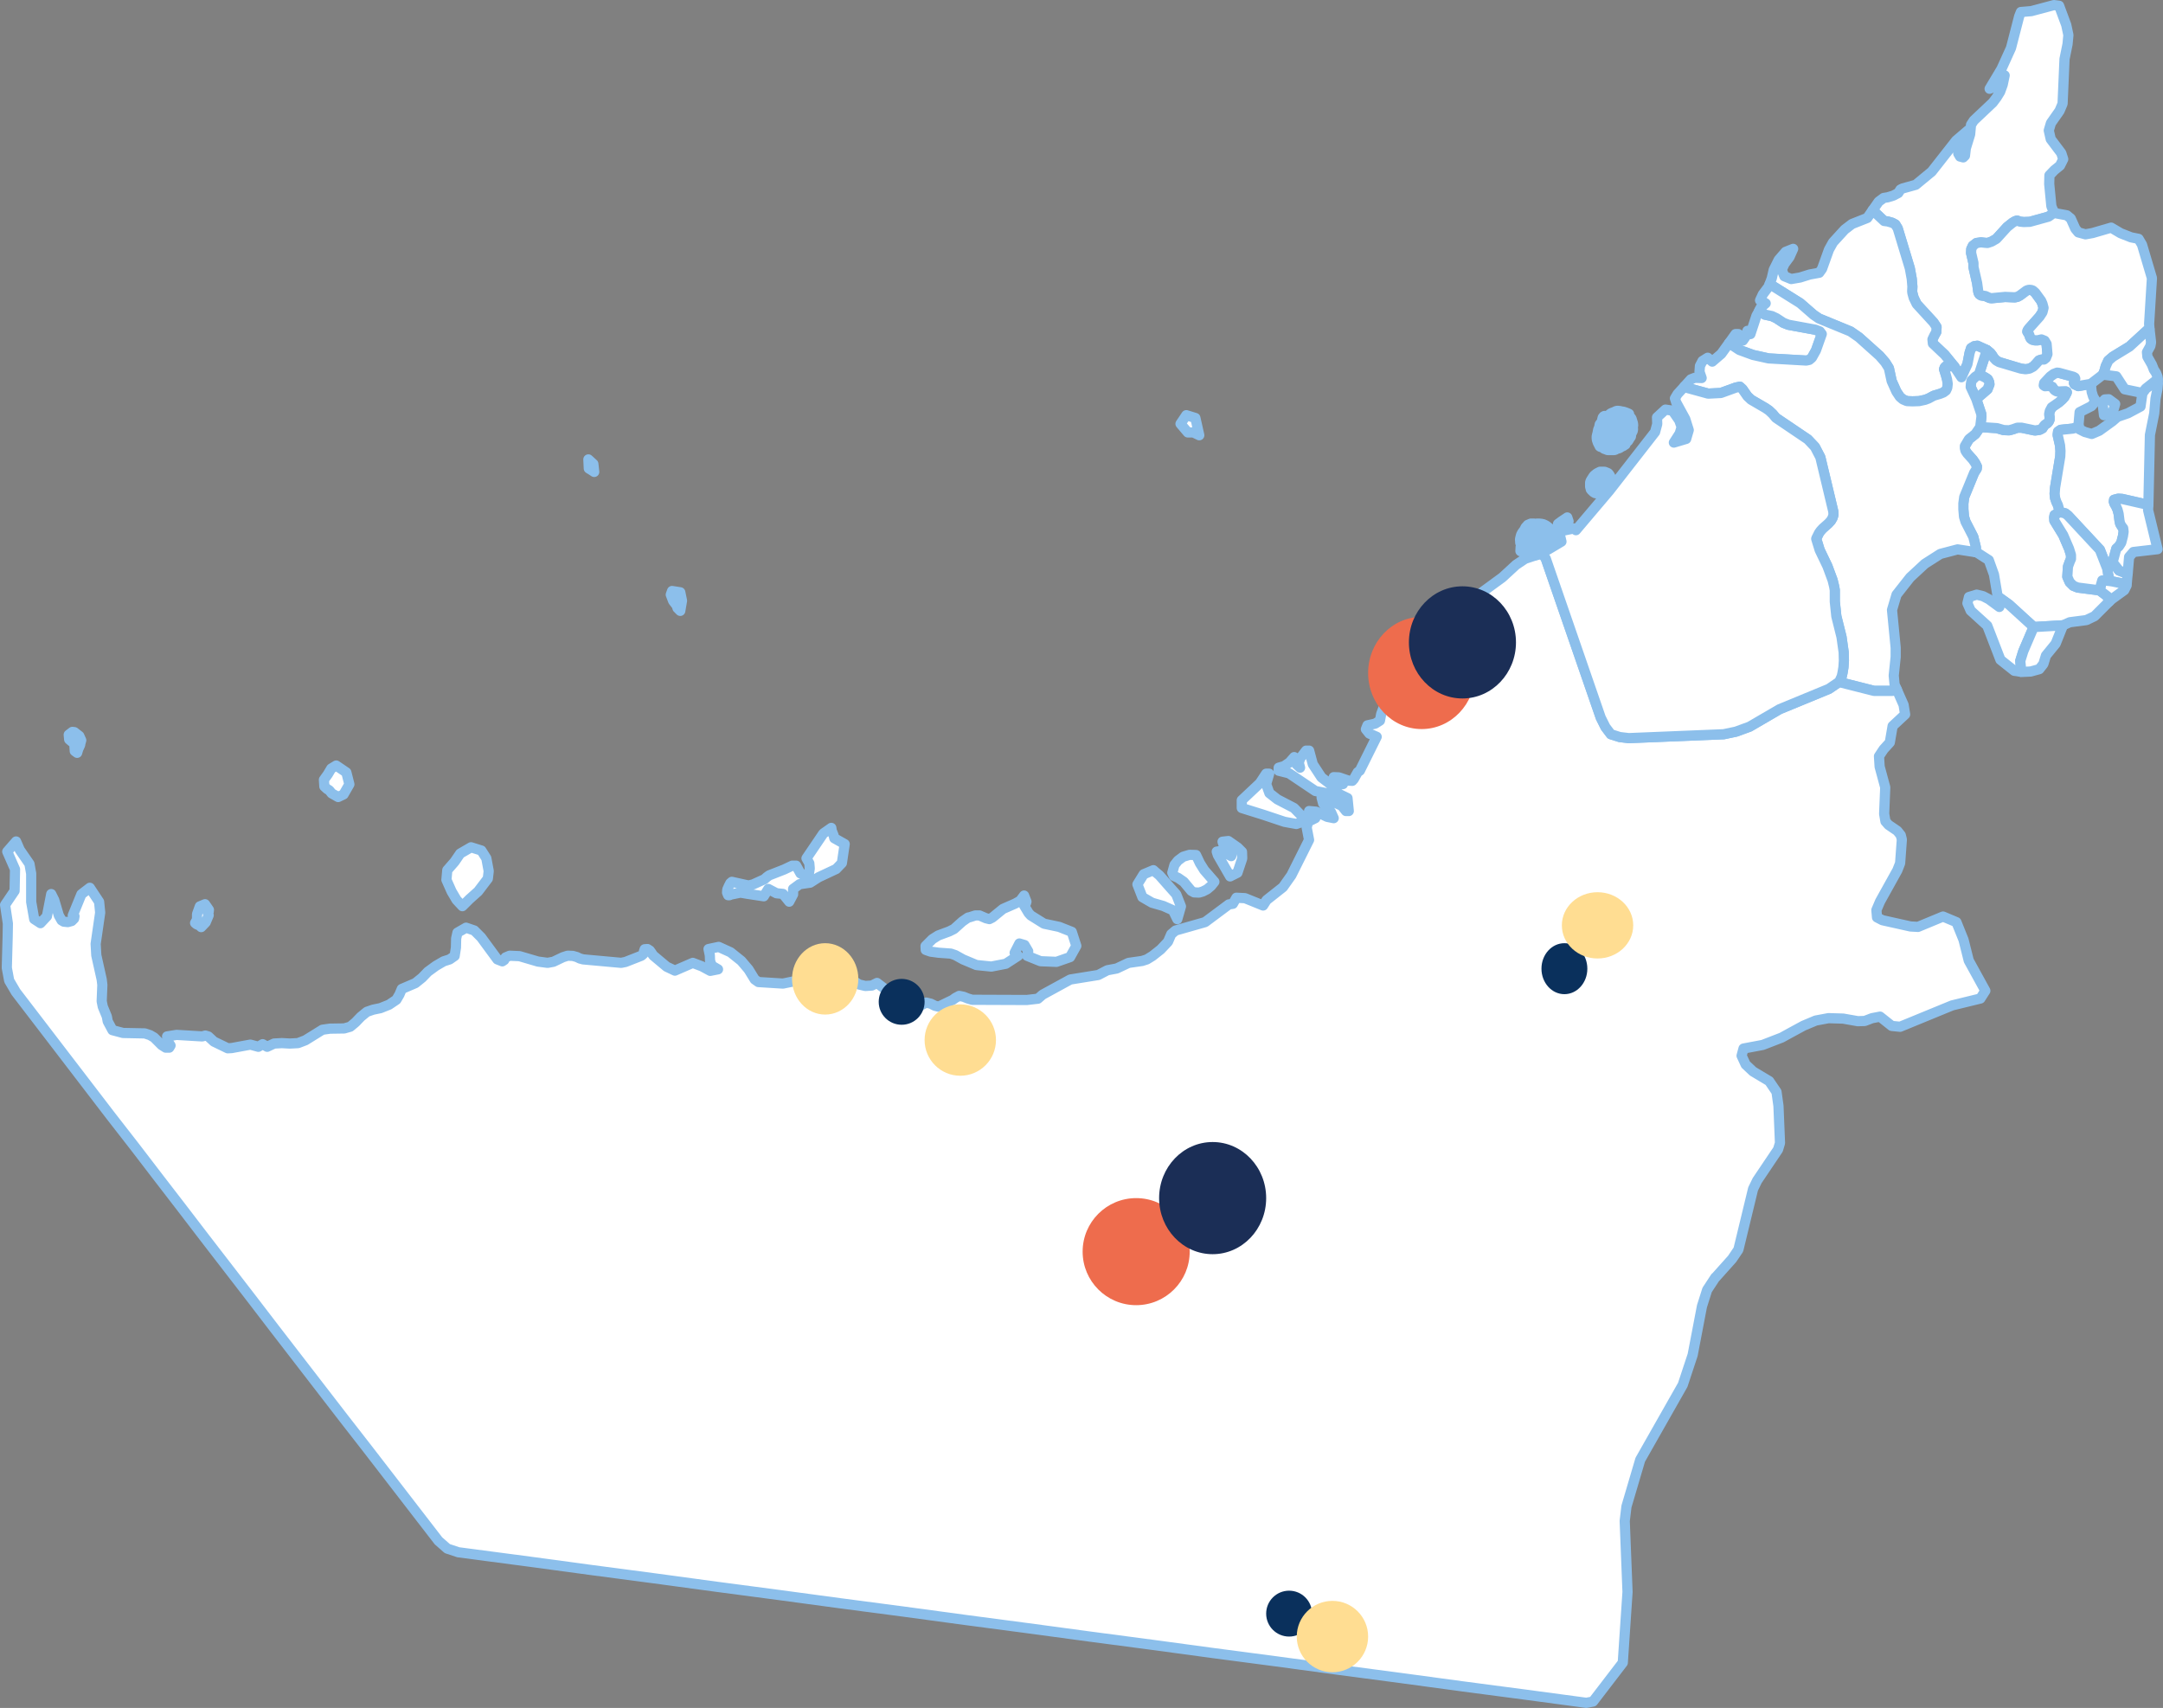 <svg xmlns="http://www.w3.org/2000/svg" width="424.28" height="335" viewBox="0 0 424.28 335">
  <rect x="0" y="0" width="424.28" height="335" fill="#808080" stroke="none"/>
  <g id="Group_487" data-name="Group 487" transform="translate(-540.391 -116)">
    <g id="ae" transform="translate(541.391 117)">
      <path id="ARE344" d="M979.52,261.416l-.169,1.735-.677.339-2.708-.55-.338-1.523-.127-.889,1.058-1.227,1.269,1.608,1.185.465Z" transform="translate(-563.164 -150.007)" fill="#fff" stroke="#8cbfeb" stroke-linecap="round" stroke-linejoin="round" stroke-width="2"/>
      <g id="Group_1290" data-name="Group 1290">
        <path id="ARE338" d="M909.578,75.3l.169,1.566.3.973.508.8-.846,1.016-2.327,1.185-.211,2.412.042.381-1.1.423-2.454.254-.508.339-.085.677.465,2.031.085,1.1-.042,1.058-1.016,6.135-.085,1.185.085.846.254.762.3.635.381,1.354-1.016.592-.085.465.042.635,1.735,2.835,1.142,2.666.381,1.227v.762l-.254.592-.339.931-.127,1.989.466,1.058.719.719.846.339,4.273.55,1.523,1.142.381,1.058-2.877,2.877-1.608.762-3.258.423-1.312.592-5.755.338-4.824-4.4-2.243-1.608-.719-4.274-1.016-2.835-2.37-1.523-.211-.042.042-.931-.508-2.073-1.523-2.962-.3-.973-.127-1.481V98.742l.169-1.269,1.946-4.739.508-.8.042-.423-.339-.677-.465-.677-1.1-1.227-.339-.508-.127-.508v-.423l.8-1.354,1.269-1.016.931-1.354,3.3.212,1.312.381,1.1.042.762-.212.846-.3h.8l2.623.55.931-.127.55-.3.254-.423.211-.254.508-.339.254-.3.169-.381v-.508l-.085-.55.127-.635.381-.719,1.4-.973.635-.55.465-.508.423-.8.042-.127-.042-.085-.085-.042-.085-.042-1.185.042h-.339l-.254-.042-.3-.169-.169-.127L902,75.893l-.338-.127-.465-.042-.592.042-.254-.169.085-.465,1.185-1.269.677-.508.677-.254.381.042,2.793.762.3.169.085.212-.085.254-.127.3-.042.3.127.254.719.339,2.454-.423ZM902.47,41.662l-1.185.846L897.6,43.524l-1.185.042-.762-.085-.55-.212-.381.127-.508.3-1.058.846-2.116,2.327-.973.55-.762.254-.55-.042-.719-.085-.889.127-.719.55-.3.635-.042.762.465,1.989v.762l.719,3.173.212,1.566.085.381.169.254.339.212.846.127.254.127.592.254.339.042,2.666-.254,1.9.085.55-.127.465-.254,1.185-.889.085-.042.169-.085.339-.085.423.042.254.085.085.042.042.042.423.381,1.142,1.566.254.592.212.8-.212.846-.55.846-2.116,2.37-.254.381-.042.212.127.212.085.127.127.212.085.212.085.3.169.3.3.212.508.127h.55l.719-.169.635.254.381.635.169,1.989-.3.762-.381.3h-.508l-.465.169-.635.719-.508.508-.719.381-.762.127-.931-.127L891.6,71.027,891,70.689l-.466-.508-.339-.55-.338-.423-.677-.55-1.862-.846-.592.085-.635.381-.3.931-.423,2.2-1.185,2.581-1.4-2.116-1.862-2.285-2.327-2.2-.085-.8.339-.719.423-.762.042-.973-.592-.889-3.3-3.6-.592-1.227-.254-.931-.042-.339.042-.931-.127-1.523-.381-2.073-2.37-7.828-.465-.762-.635-.339-.889-.254-.677-.085-2.116-1.989-.127-.127,1.185-1.693.973-.719.8-.127,1.1-.339.973-.508.423-.677.423-.212,2.581-.719,3.131-2.581,4.781-6.093,2.37-2.031-.508.889-.55,1.989-.888,1.693.339.592.635.169.339-.339.169-1.439.846-2.75.169-1.862.55-.846,3.723-3.512.762-1.016.677-1.1.508-1.4.381-1.819H892.1l-.339.931-.508.762-.677.55-.846.381,2.327-3.893,1.862-4.1,1.608-6.22.339-.846,2.031-.169L902.343,1l1.016.127,1.4,3.766.423,1.989-.169,1.777-.592,2.92-.381,8.759-.592,1.4-1.693,2.412-.423,1.439.381,1.693,2.073,2.75.381,1.185-.635,1.269-1.1.889-.973,1.016-.042,1.693.423,4.358.465,1.142.169.085Z" transform="translate(-500.458 -1)" fill="#fff" stroke="#8cbfeb" stroke-linecap="round" stroke-linejoin="round" stroke-width="2"/>
        <path id="ARE339" d="M855.22,126.734l-1.608-.042-.254.254-.127.339.381,1.227.212.8.127.846-.085.762-.254.55-.508.381-.635.254-1.269.381-1.016.55-.677.254-1.185.254-1.269.042-1.1-.042-.8-.339-.592-.508-.677-1.016-.931-2.073-.55-2.539-.719-1.142-1.1-1.269-4.062-3.639-1.65-1.142-6.178-2.539-1.058-.719-2.623-2.285-5.755-3.6-.254-.127.423-1.185.381-1.65.973-1.946,1.354-1.566,1.481-.592-.719,1.608-.973,1.312-.55,1.185.508,1.269,1.354.55,1.735-.3,1.9-.592,1.862-.339.55-.762,1.354-3.766.8-1.439,2.285-2.5,1.439-1.1,3-1.185,1.058-1.523.127.127,2.116,1.989.677.085.889.254.635.339.465.762,2.37,7.828.381,2.073.127,1.523-.042.931.042.339.254.931.592,1.227,3.3,3.6.592.889-.042.973-.423.762-.339.719.085.8,2.327,2.2,1.862,2.285Z" transform="translate(-472.883 -55.861)" fill="#fff" stroke="#8cbfeb" stroke-linecap="round" stroke-linejoin="round" stroke-width="2"/>
        <path id="ARE341" d="M939.565,169.37l2.708.55.677-.339-.042.677-.465.931-2.454,1.777-.508.465-.381-1.058-1.523-1.142.55-1.946Zm7.616-14.936-.508-.085-4.654-1.058-.762-.042-.8.212-.042.381.127.381.3.508.3.677.211.8.169,1.354.127.592.3.508.3.381.085.677-.127.846-.338,1.312-.465.719-.508.465-.719,2.666-1.058,1.227-1.439-3.681-6.262-6.728-.55-.423-1.058-.254-.381-1.354-.3-.635-.254-.762-.085-.846.085-1.185,1.016-6.135.042-1.058-.085-1.1-.465-2.031.085-.677.508-.339,2.454-.254,1.1-.423.085.55,1.1.55,1.354.381,1.481-.635,2.581-1.862.973-.846,2.073-.719,2.454-1.312.381-2.666.635-.846,2.242-1.777H949l.042.762-.085,1.058-.381,1.9-.254,2.92-.846,4.231-.3,13.667Zm.212-34.442-.381.169-3.554,3.258-3.258,1.989-.889.762-.508,1.1-.254.931-.3.719-2.369,1.819-2.454.423-.719-.339-.127-.254.042-.3.127-.3.085-.254-.085-.212-.3-.169-2.793-.762-.381-.042-.677.254-.677.508-1.185,1.269-.085.465.254.169.592-.042.465.042.338.127.423.592.169.127.3.169.254.042h.338l1.185-.042.085.042.085.042.042.085-.042.127-.423.8-.465.508-.635.55-1.4.973-.381.719-.127.635.085.55v.508l-.169.381-.254.3-.508.339-.211.254-.254.423-.55.3-.931.127-2.623-.55h-.8l-.846.3-.762.212-1.1-.042-1.312-.381-3.3-.212.254-2.031-.042-.55-.973-2.92,2.2-1.9.381-.973-.042-.381-.127-.338-.169-.3-.254-.169-.254-.169-1.227-.592,1.566-4.781.677.55.339.423.339.55.465.508.592.338,4.273,1.269.931.127.762-.127.719-.381.508-.508.635-.719.465-.169h.508l.381-.3.3-.762-.169-1.989-.381-.635-.635-.254-.719.169h-.55l-.508-.127-.3-.212-.169-.3-.085-.3-.085-.212-.127-.212-.085-.127-.127-.212.042-.212.254-.381,2.116-2.37.55-.846.212-.846-.212-.8-.254-.592-1.142-1.566-.423-.381-.042-.042-.085-.042-.254-.085-.423-.042-.339.085-.169.085-.085.042-1.185.889-.465.254-.55.127-1.9-.085-2.666.254-.339-.042-.592-.254-.254-.127-.846-.127-.339-.212-.169-.254-.085-.381-.212-1.566-.719-3.173v-.762l-.465-1.989.042-.762.3-.635.719-.55.889-.127.719.085.55.042.762-.254.973-.55,2.116-2.327,1.058-.846.508-.3.381-.127.55.212.762.085,1.185-.042,3.681-1.016,1.185-.846.339.212,2.073.381.762.635.889,1.989.592.719,1.4.381,1.4-.254,3.639-1.058,1.862,1.1,2.031.8,1.481.3.677,1.142,1.946,6.558-.55,8.97Z" transform="translate(-526.763 -56.438)" fill="#fff" stroke="#8cbfeb" stroke-linecap="round" stroke-linejoin="round" stroke-width="2"/>
        <path id="ARE346" d="M848.69,160.006l-1.1-2.37.042-.592.127-.677.423-.423.3-.3.719-.465,1.227.592.254.169.254.169.169.3.127.338.042.381-.381.973-2.2,1.9ZM800.2,149.047l1.269-1.777h.55l.381,1.185.508.085.508-.719.381-1.185.592.635,1.185-3.6.55-.973.085.042,1.016.719,1.4.3.889.423,1.354.889.973.381,5.289.973.889.339.381.508-1.142,3.216-.8,1.439-.508.423-.592.127-7.4-.423-3.047-.677-2.666-.973-1.989-1.312Z" transform="translate(-462.038 -82.743)" fill="#fff" stroke="#8cbfeb" stroke-linecap="round" stroke-linejoin="round" stroke-width="2"/>
        <path id="ARE347" d="M916.624,274.639l2.242,1.608,4.824,4.4-2.031,4.739-.592,1.9.127,1.312-.085.8-1.227-.169-2.708-2.158-2.581-6.685-3.258-2.962-.635-1.439.3-1.227,1.523-.465,1.227.3,1.142.592,2.073,1.523Z" transform="translate(-525.783 -158.66)" fill="#fff" stroke="#8cbfeb" stroke-linecap="round" stroke-linejoin="round" stroke-width="2"/>
        <path id="ARE348" d="M862.9,188.58l-1.439-.085-.55,1.946-4.274-.55-.846-.339-.719-.719-.466-1.058.127-1.989.339-.931.254-.592V183.5l-.381-1.227L853.8,179.61l-1.735-2.835-.042-.635.085-.465,1.015-.592,1.058.254.55.423,6.262,6.728,1.439,3.681.127.889Zm3.554-1.523-.508-.042-1.185-.465-1.269-1.608.719-2.666.508-.465.465-.719.339-1.312.127-.846-.085-.677-.3-.381-.3-.508-.127-.592-.169-1.354-.212-.8-.3-.677-.3-.508-.127-.381.042-.381.8-.212.762.042,4.654,1.058.508.085-.042,1.058,1.862,7.659-4.739.55-.846.973Zm-2.919-31.565-1.735.592-.3-2.581.466-.508.762-.042,1.269.931Zm5.8-3.766-3.47-.719-1.65-2.539-2.623-.339.3-.719.254-.931.508-1.1.888-.762,3.258-1.989,3.554-3.258.381-.169.3,2.581-.127.719-.677,1.227.085.889.889,1.566.381.973.423.635.3.762.042.55h-.127l-2.243,1.777-.635.846Zm-36.9-5.2,1.4,2.116,1.185-2.581.423-2.2.3-.931.635-.381.592-.085,1.862.846-1.566,4.781-.719.465-.3.3-.423.423-.127.677-.042.592,1.1,2.37.973,2.92.042.55-.254,2.031-.931,1.354-1.269,1.016-.8,1.354v.423l.127.508.339.508,1.1,1.227.465.677.339.677-.042.423-.508.8-1.946,4.739-.169,1.269v1.142l.127,1.481.3.973,1.523,2.962.508,2.073-.042.931-3.554-.55-3.385.889-3.046,1.946-2.877,2.666-2.666,3.385-.889,3,.719,7.4v1.819l-.381,3.639.169,1.777.465,1.015-.889.212h-3.6l-6.855-1.735.508-1.1.169-.762.169-1.058.085-1.269-.042-1.65-.423-3-1.016-4.062-.3-2.877V190.4l-.127-.719-.3-1.227-1.016-2.75-1.523-3.173-.677-2.2.042-.127.508-1.015.3-.423.423-.465,1.1-.973.508-.55.338-.592.169-.592-.042-.635-2.539-10.62L805.1,162.3l-1.4-1.481-6.262-4.231-.635-.762-.719-.677-.677-.465-2.835-1.65-.719-.677-.973-1.4-.508-.465-.8.169-2.919,1.058-2.5.127-4.485-1.227-.169-.169,1.269-1.4.762-.3,1.354.042-.423-1.227.085-1.142.508-.973,1.016-.635.889.762,1.777-1.523,1.523-2.116.042.042,1.989,1.312,2.666.973,3.046.677,7.4.423.592-.127.508-.423.8-1.439,1.143-3.216-.381-.508-.889-.339-5.289-.973-.973-.381-1.354-.889-.889-.423-1.4-.3-1.016-.719-.085-.042.3-.592.973-.846-1.1-.592.55-1.185,1.143-1.523.169-.465.254.127,5.755,3.6,2.623,2.285,1.058.719,6.178,2.539,1.65,1.142,4.062,3.639,1.1,1.269.719,1.142.55,2.539.931,2.073.677,1.016.592.508.8.339,1.1.042,1.269-.042,1.185-.254.677-.254,1.016-.55,1.269-.381.635-.254.508-.381.254-.55.085-.762-.127-.846-.212-.8-.381-1.227.127-.339.254-.254Z" transform="translate(-450.097 -75.648)" fill="#fff" stroke="#8cbfeb" stroke-linecap="round" stroke-linejoin="round" stroke-width="2"/>
        <path id="ARE349" d="M40.351,290.577l-.889.931-.3-.3-.592-.254-.3-.254.381-.677v-1.058l.55-1.523,1.016-.423.762,1.1-.042.381-.169.3.169.381-.592,1.4ZM202.2,289.223l2.243,1.4.339.212,3,.635.635.254,1.819.719.889,2.75-1.227,2.2-2.666.931-3.131-.127-2.623-1.058.212-.889-.719-1.227-1.016-.3-.931,1.819.677.592-2.412,1.566-2.835.55-2.92-.3-2.623-1.1-1.523-.846-.889-.3-2.37-.169-1.566-.212-.973-.339-.042-.762,1.354-1.354,1.142-.719,2.158-.8.931-.465,1.65-1.481,1.1-.762.381-.085,1.058-.339h.8l1.269.55.677.169.592-.3,2.073-1.692,2.412-1.058.973-.55.762-1.016.465,1.185-.085.3-.381.465.889,1.481.423.465Zm29.45-1.777-.719,2.5-.846-1.735-1.9-.846-2.2-.635-1.9-1.1-.973-2.5,1.227-1.989,1.9-.8.423.381.762.635,2.2,2.5,1.1,1.227Zm4.274-2.92-.719.212-.973-.042-.55-.3-1.481-1.777-1.1-.762-.846-.381-.3-.635.423-1.523.677-.846,1.016-.762,1.269-.381,1.269.042.762,1.608.846,1.354,1.989,2.285-.635.8-.8.677ZM92.141,285.965,90.7,287.4l-1.142-1.227-.973-1.65-1.016-2.285.169-1.9,1.439-1.65,1.1-1.608,2.116-1.227,2.031.635.973,1.523.465,2.5-.169,1.481-1.9,2.5-1.65,1.481Zm151.479-9.224.042,1.312-.931,2.793-1.439.719-2.412-4.189-.212-.677.635-.085.973.254.846.508.381.212.127-.423-.254-.55-1.269-.931-.3-.931,1.142-.127,1.819,1.269.846.846Zm-79.632,3.385-3.427,1.608-1.65,1.058-2.073.3-1.269.931v1.058l-.762,1.439-1.227-1.523-1.269-.127-1.608-.846-.889,1.439-3.343-.508-1.227-.212-1.862.381-.3.127h-.254l-.212-.508.042-.592.3-.677.3-.592.3-.254,3.258.719.889-.212,2.243-1.016.465-.423.465-.339,2.92-1.142,1.608-.762h.762l.846,1.523.889.465.762-.381.169-1.058-.085-1.016-.55-.973,3.3-4.866,1.566-1.1.085.55.381.973.127.508,2.031,1.142-.55,3.724-1.142,1.185Zm91.48-9.267-1.185.423-2.327-.423-4.189-1.4-4.189-1.312v-1.523l3.554-3.343,1.227-1.862h.592l-.592,2.031.635,1.777,1.566,1.227,3.258,1.693,1.566,1.608.085,1.1ZM67.388,265.486l-1.058.508-1.269-.719-.465-.592-.423-.254-.55-.508-.085-1.312.762-1.058.677-1.142.973-.592,1.989,1.354.592,2.327ZM15.555,254.019l.381.846-.169.592-.042.3-.381.846-.212.719-.465-.338-.085-1.312.212-.592-.339.169-.042-.338v-.423l-.085.127h-.254l.042.169h-.085l.085.381-.55-.465-.085-.931.719-.55.381.042Zm118.221-26.53-.339,1.989-.55-.55-.127-.465-.719-.931-.465-1.227.254-.719,1.608.254Zm226.965,15.952,6.855,1.735h3.6l.889-.212,1.312,2.962.3,1.862-2.454,2.285-.55,3.216-1.227,1.354L368.569,258l.127,2.031,1.1,4.062-.212,5.2.254,1.481.592.677,1.735,1.185.677.846.212.846-.339,4.654-.55,1.4-3.385,6.093-.719,1.692.127,1.439,1.058.55,5.5,1.227,1.481.085,4.908-2.031,2.623,1.1,1.4,3.47,1.016,4.062,3.258,5.924-.973,1.523-5.543,1.354-10.2,4.189-1.65-.169-2.285-1.819-1.566.3-1.439.55-1.354.042-2.877-.508-2.877-.085-2.5.465-2.412,1.015-2.581,1.4-1.692.931-3.724,1.439L342,315.33l-.381,1.4.8,1.735,1.439,1.354,3.173,1.9,1.439,2.116.381,2.75.3,7.278-.381,1.269-4.1,6.093-.8,1.65-2.877,11.89-1.227,1.819-3.258,3.639h-.042l-1.608,2.454-1.016,3.216-1.819,9.52-1.946,5.881-8.336,14.682-2.708,9.182-.339,2.835.55,13.921-.931,13.879-5.839,7.616-1.312.254-11.974-1.608-12.228-1.608-12.186-1.65-12.186-1.608-12.186-1.65-12.228-1.608-12.186-1.65-12.186-1.608-12.228-1.65-12.186-1.608-12.186-1.65L165,424.158l-12.228-1.65L140.589,420.9l-12.186-1.65-12.186-1.608-12.186-1.65L89.9,414.13l-2.158-.719-1.735-1.523-4.7-6.093-4.57-5.924-4.57-5.924-4.612-5.924-4.57-5.924-4.57-5.924-4.57-5.924-4.57-5.966-4.57-5.924-4.57-5.924-4.57-5.966L31,340.548l-4.57-5.966-4.612-5.924-4.57-5.966-4.57-5.966-4.57-5.966-4.993-6.516L1.8,302l-.465-2.5.169-6.178.042-2.5L1,287.15l1.862-2.75.085-4.231L1.423,276.7l1.735-1.989.719,1.65,1.9,2.75.339,1.9v5.543l.592,3.385,1.227.8,1.269-1.354.846-4.358.592,1.185.889,3,.55.973.423.254.8.085.762-.212.465-.465.085-.465-.339-.169,1.693-4.147,1.65-1.269,1.819,2.75.212,2.116-.889,6.135.127,2.243,1.058,4.739.127,1.058-.127,3.216.212,1.058.8,1.946.169.931.931,1.735,2.073.55,4.274.085,1.016.338.8.465,1.481,1.481.8.508H33.2l.254-.423-.508-.762-.169-1.016,1.862-.3,5.035.3.592-.169.592.169,1.1,1.016,2.708,1.312.762-.042,3.681-.677,1.566.423.846-.508.889.508,1.354-.635,1.523-.085,1.566.085,1.608-.085,1.439-.55,3.343-2.073,1.481-.212,2.793-.042,1.185-.339,1.016-.846,1.058-1.1,1.185-.973,1.227-.423,1.439-.3,1.692-.677,1.439-.973.592-1.016.465-1.1,2.666-1.142,1.312-1.058,1.142-1.185,1.566-1.142,1.523-.889,1.185-.381.973-.677.254-1.65.042-1.777.254-1.142,1.692-.973,1.608.55,1.354,1.354,3.173,4.316.973.381.381-.254.254-.508.8-.339,1.946.085,3.6,1.058,1.9.254,1.142-.212,1.862-.889.931-.3,1.016.042.762.212.635.3.635.169,7.447.677.846-.169,3.131-1.227.381-.339.127-.55.127-.381.55-.042.465.3.3.423.254.381.169.212,2.581,2.158,1.608.762,3.512-1.523,1.777.677,1.65.889,1.523-.3-1.227-.719-.339-.931-.042-1.1-.254-1.227,1.989-.423,2.327,1.058,2.116,1.692,1.4,1.65,1.227,1.989.719.508,4.824.3,11.255-2.327h.762l.762.508,1.185,1.354.931.635,1.269.3,1.269-.085,1.016-.508,1.608,1.227.931.508.8.254.381.339,1.1,1.777.635.55.719.127h1.016l.973-.169,1.481-.762.889.212.846.423.719.169,2.708-1.312.592-.423.719-.381.846.169.846.338.846.254,10.705.042,2.2-.254.931-.8,5.416-2.962,5.5-.889,1.777-.931,1.819-.339,2.327-1.1,2.666-.381.931-.3,1.1-.677,1.608-1.269,1.439-1.523.635-1.481.846-.719,5.8-1.65,4.654-3.47.8-.127.677-1.185,1.692.085,3.554,1.439.677-1.058,3.216-2.539,1.65-2.327,3.47-6.939L256.314,272l.254-1.142,1.439-.719-.8-.55-.423-.127v-.719l1.4.127,2.158,1.016,1.269.254-.55-1.227-1.523-1.65-.3-1.142,1.312.592,1.4.423,1.269.592.8,1.015h.55l-.254-2.539-1.65-.8-2.327-.127-2.327-.465-5.162-3.47-2.031-.508v-.592l1.058-.3,1.058-.719.931-1.058.127.635.3.762.719.677-.254-.973.3-.889,1.142-1.481h.592l.719,2.666,1.692,2.581,2.158,1.65,2.073-.338-.508-.254-1.312-1.1,1.016.042,1.862.635.762.042.3-.339.762-1.354.423-.3,3.3-6.643-1.439-.635-.677-.846.3-.762,1.523-.339.931-.592.254-1.312.508-1.354,1.608-.762v-.592l-.762-.592-.381-.973-.254-1.227-.381-1.227.465-.719-.635-.381-.719-.719.254-1.566.8-.889,3.47-2.327.423-.677.423-.889.465-.55,2.708,1.269.169.127,1.269-.3,1.269-.846.423-1.312-1.185-1.523,9.563-5.628,4.274-3.131,2.666-2.454,1.777-1.185,2.158-.719.169-.042.762-.254.212-.085.762,1.015,10.79,31.227.931,1.862,1.058,1.4,1.735.55,1.777.212,18.618-.762,2.412-.508,2.666-.973,5.881-3.427,9.69-3.977,1.989-1.354ZM116.386,200.663l.169,1.566-.508-.338-.55-.339-.085-1.777.973.889Zm118.094-9.013.762,3.385-1.142-.55H233l-1.439-1.693L232.7,191.1Z" transform="translate(-1 -110.664)" fill="#fff" stroke="#8cbfeb" stroke-linecap="round" stroke-linejoin="round" stroke-width="2"/>
        <path id="ARE350" d="M801.465,233.737l.085-.8-.127-1.312.592-1.9,2.031-4.739,5.754-.339-1.439,3.6-1.9,2.327-.508,1.65-.8,1.016-1.693.465-1.862.085Zm-88.9-30.253.254.762-1.693,1.1-.381-.592.8-.592-.719.55.3.3,1.523-1.227-.127-.254-.846.55.889-.592Zm7.278-4.443-.042-.085-.042-.042-.042-.042v-.127l.127-.085.169-.169.085-.085.042-.085.042.042-.042.127-.127.127-.127.169-.042.085v.169Zm-1.65-.55.254.042h.465l.339-.085.085.042.085.127.085-.042.042-.127v.127l-.042.042-.042.042-.3.085h-.339l-.3.042-.3-.042-.212-.042-.127-.085-.169-.085-.127-.127v-.212l.085.085h.127l.254.169.127.042Zm3.089-1.4v.042l-.085-.042v.042l-.042.169-.042-.042h-.042l-.042.042v.042l-.085.042-.042-.042.212-.254.085-.127.042-.127.169-.042.085.085h.085v.042h-.085l-.085.085h-.085l-.042.085Zm-.465,1.142-.085.042h-.042l-.085-.042h-.042l-.55-.508-.212-.127h-.338l-.042-.042v-.042l.127-.212-.042-.042-.042-.127-.042-.085-.042-.042.042-.042v-.085h-.042l-.042.042-.042.169v.719l.085.169v.042l-.042.042h-.085l-.042-.212-.042-.212.042-.465v-.169l.042-.127v-.042l-.042.042-.085.127-.085.338-.042.212v.55l-.042.042h-.042l-.085-.085v-.212l.042-.339.127-.423.127-.169.042-.085-.042-.042-.212.254-.169.3-.085.254-.042.212-.042.212v.127l-.085.042v-.381l.085-.212.042-.169.127-.254.169-.3.085-.127.085-.042-.085-.042-.339.381-.212.254-.085.169-.085.212-.042.127v.212l-.042.085h-.042l-.042-.042V197.9l.042-.254.085-.212.127-.254.169-.212.381-.3.042-.042v-.042h-.085l-.169.085-.254.169-.211.254-.169.212-.127.212-.085.169-.085.042-.042-.042h-.042V197.6l.042-.127.169-.212.212-.254.254-.212.3-.212.169-.042V196.5h-.042l-.169.042-.211.085-.254.127-.212.169-.169.169-.042.042-.085-.042v-.085l.085-.085.339-.254.3-.127.254-.085.085-.042-.042-.042h-.254l-.212.042-.169.042-.169.085h-.085v-.085l.085-.042.254-.085.212-.042h.212v-.042l-.042-.042h-.465l-.042-.042v-.085h.169l.042-.042-.042-.085v-.085l.042-.085h.042l.042.042h.085v-.212l.042-.042h.085v.212l.042.169.042.085.042.042h.042V195.4l.042-.042h.042l.042.042-.042.339v.508l.042.042h.042v-.338l.085-.254.085-.254.212-.339h.042l.085.042v.085l-.042.085-.169.212-.127.3-.042.169-.042.3v.085h.042l.042-.085v-.127l.127-.212.085-.169.169-.254.212-.254.127-.127.085-.042.085.042v.042l-.042.042-.169.127-.169.169-.127.212-.212.254-.085.3-.042.169h.042l.212-.381.169-.169.254-.254.423-.254.127-.042h.085v.127l-.3.127-.3.169-.254.212-.338.508v.042h.042l.211-.212.212-.254.254-.127.212-.127.339-.127.042.042v.085l-.042.042-.3.085-.212.085-.212.127-.254.212-.169.212v.085l.042-.042.169-.169.254-.127.3-.085.3-.085.085-.042h.085l.042.042v.085l-.042.042h-.169l-.254.042-.3.127-.3.127-.085.085-.042.085.212-.127.254-.127h.635l.042.042v.042l-.042.042H719.8l-.212.127-.085.042v.042l.085.085h.042l.085-.042.085.085v.042h.085l.042-.042v-.042l.127-.169.042.042.042.212-.085.085.212.169.085.042.042-.042.042-.042v-.042h.085l.042-.085.085.085v.042l-.085-.042v.085l-.085.042v.127l.212.169.211.169.085.169v.042l-.042.085-.127.169Zm.254-1.566-.042.042h-.085l-.042-.042.042-.042.042.042.085-.042v-.042l-.127-.042v-.677l-.042-.212-.085-.212-.169-.254-.085-.085v-.042l.127-.127.042.042.212.338.169.339.042.381v.3l-.042.3-.042.042Zm-.889-2.031.3.127.085.042v.042l-.127.127-.169-.085-.212-.085-.254-.085h-.592l-.127.042-.127.085-.127.127-.085.042h-.169l-.085.042-.127.127-.3.212-.211.3-.254.3-.127.212-.085.3-.127.254v.3l.042.3.042.3.085.212v.042l.042.085.042.042-.042.127-.042.085-.127-.127-.127-.169-.042-.212-.085-.3v-.8l.085-.3.169-.3.381-.592.169-.212.169-.127.254-.212.212-.127.339-.169.169-.085h.846l.169.042.169.085Zm.381-4.4h.3l.55-.042.254.042.212-.042.169-.085.085-.085.042-.127v-.3h.085v.127l-.042.212-.085.169-.042.042-.169.085-.254.042h-1.1l-.212-.042-.169-.085-.381-.127-.085-.042-.127-.127-.127-.254-.127-.212.042-.042.085.212.169.3.085.085h.085l.423.169.127.085.212.042Zm2.242-1.058-.042.042-.127-.042V189.1h.085l.042.042Zm.042.677-.212.085-.127.042h-.127v-.042l.212-.127h.211l.212-.127.254-.169.127-.085h.127l.042-.042.169-.085.042-.085.042-.085.085-.042h.042l.042.085-.042.042-.085.042-.085.042-.169.127-.127.085-.169.042-.465.3Zm.508-.592-.042.042-.085-.042.042-.127.127-.042.042.042.042.042-.042.085Zm-.508-.212-.042.042-.085-.042h-.042l.042-.042h.042Zm-.3.042v.042l-.085-.042-.042-.042.042-.042h.085v.085Zm-.127-.127h-.042l-.042-.042-.042-.042.042-.042.042.042.042.042Zm.677.465h-.127v-.212l.042-.085.085-.127-.042-.085.042-.085.085-.042.169.085.085.085v.042l-.169.042-.127.042-.042.169Zm-.465-.508-.042.042h-.042l-.042-.085v-.042l.085-.042.042.042v.085Zm.254-.042-.042.042h-.085v-.042l.042-.085h.127Zm-.635-.042-.085-.042-.042-.042v-.085l.127.042.042.042Zm-1.4-.127h-.127v-.085h.042l.085-.042h.042v.042Zm1.65.085h-.042l-.085-.085-.127-.085.042-.042h.042l.127.085.042.085Zm-1.354-.169h-.169v-.042l.127-.042.042.042v.042Zm-.592.085h-.085l-.212-.127.042-.085h.042l.127.085h.085v.127Zm1.4-.042h-.085l-.042-.042.042-.042.042-.085h.042l.042.042v.042l-.042.085Zm.55-.085h-.085l-.042-.085.042-.042.085.042Zm-2.243-.042-.042.042-.169-.042-.042-.042v-.085h.042l.085.042h.085Zm1.481,0-.042.042h-.085v-.085l.042-.085h.127v.085Zm.423-.042-.085-.042v-.042l.042-.085h.127l.042.042.042.042-.042.042Zm-1.65-.127.042.042.042.042v.085l-.085-.042v-.042l-.042-.042h-.085v-.042l.042-.042h.042l.042.042Zm-.254,0v-.042h.042v.042Zm.592,0-.085.085-.085-.085-.042-.042v-.042l.085-.042.085.042.042.085Zm1.142.042h-.085l-.085-.085v-.085l.042-.042.127.042v.085l.042.042Zm-1.989-.169-.042.042h-.085l-.042-.042v-.042l.085-.042h.042Zm2.116,0-.042.042-.042-.042.042-.085h.085l.042.042-.085.042Zm.338.085-.042.042h-.042v-.127l-.042-.042.042-.042.042.042Zm-2.285,0H720.1v-.085l.085-.127h.085l-.042.085h-.042v.127Zm1.4,0-.042.042-.042-.042-.042-.085.127-.085.042-.042.042.085v.042Zm-1.058-.169-.042.042h-.127l-.042-.085.042-.042h.127l.042.042Zm.846.042h-.085l.042-.042.085-.085h.042v.042Zm.423,0h-.042l-.042-.042v-.127h.085l.085.042v.042l-.042.042-.042.042Zm-.931-.042-.042.042-.042-.042-.085-.042h-.042l-.042-.042V188h.127l.085.085.042.042Zm-.762-.085-.042.042-.085-.042v-.042l.042-.042h.042Zm1.481-.042h-.042V188l.042-.042h.042V188Zm.423.042h-.042V188l.085-.042h.085v.085l-.042.042ZM720.31,188l-.042.042-.085-.085.042-.085h.042l.042.042V188Zm1.989.042h-.042l-.085-.085-.042-.085h.042l.042-.042.085.085.042.085Zm-1.819-.085h-.042l-.042-.042v-.042l.042-.042.042.042h.042l-.042.085Zm.465.127H720.9v-.127l.042-.042-.042-.042v-.085h.042l.042.042.042.042-.042.042.042.042v.085l-.085.042Zm-.3-.212h-.085v-.085h.042l.085.042v.042h-.042Zm-.762.085h-.042v-.169l.042-.042h.085l.042.085-.042.085Zm.254-.085-.042.042-.042-.085.085-.085.042-.042.085.042-.042.085-.085.042Zm.846-.127-.127-.042v-.042h.042v-.042h.085l.042.042v.042Zm-.254.042h-.042l-.042-.042v-.127h.085v.169Zm-.719-.127h-.085l-.085-.042-.042-.085v-.042h.127l.085.085Zm.55-.042-.042.042-.042-.042-.042-.042v-.085h.127l.042.042Zm-.381-.127v.042l.085-.042.042.042-.042.085h-.085l-.042-.042-.085-.085v-.042h.085Zm.889,0-.042.042-.085-.085-.042-.042h.169l.042.042-.042.042Zm1.4.042-.085.042h-.042v-.127l.085-.042h.042v.127Zm-1.65-.169.042.042-.042.085-.085-.042V187.4l-.127-.042.042-.042h.127l.042.042Zm2.369.085.085.042h.127l-.042.085h-.085l-.085-.042-.085-.042h-.042l-.042-.042V187.4l.085-.127.085.042v.127Zm-2.877-.042h-.042l.042-.085.085-.042h.042l.042.085h-.127Zm2.666-.042h-.212v-.085l.212.042Zm.55.085H723.4l-.042-.042v-.042l.042-.085h.042l.085.127Zm0,0,.042-.042v-.042l-.042-.042.042-.042h.042v.169l.085.042v.042l-.085.085h-.042l-.042-.085Zm-3.639-.042-.042.042-.042-.042-.085-.085.042-.042.042-.042.085.085Zm2.37-.042h-.042l-.085-.085.042-.042h.169l.042.085-.085.042Zm.381,0h-.085l-.085-.042.042-.042.169-.042.042.042-.085.085Zm-2.243-.169-.042.042h-.042v-.042l.042-.085.042.042h.042l-.042.042Zm3.173,0-.085.042-.085-.042v-.042l.042-.042h.085l.042.085Zm-3.427.085h-.085l-.042-.042v-.127h.212v.042l-.042.042-.042.085Zm3.131,0h-.042l-.042-.085v-.042l.085-.085.042.042v.127Zm-3.343-.127-.042.042H719.8v-.085l.085-.042.042.042Zm2.158.169H722l-.042-.085v-.085l.042-.085h.042v.085l.042.085v.085Zm1.058-.169h-.127l-.042-.085.042-.042h.085l.085.042Zm-.762-.169.042.042h.127v.127l-.042.042h-.085v-.085h-.169v-.085Zm.508.085-.042.042-.042-.042.042-.127.042-.042.085.042v.085Zm.423-.169-.042.127v-.042l-.085-.042V186.9l.042-.042h.042l.042.042Zm.212.127h-.085l-.042-.042v-.127h.042l.085.085Zm-1.4,0h-.042l-.042-.085V186.9l.085-.042h.085l.042.127Zm2.412.254H724.5v-.042l.127-.212.085-.127.085-.042.042.042v.085l-.127.085-.085.127Zm-1.819-.3-.042.042h-.042l-.042-.085-.042-.085.042-.042h.042l.085.085Zm-1.819,0h-.169v-.169l.042-.042.085.042Zm-.254-.042h-.085l-.085-.085v-.042l.042-.042h.042l.042.042.042.085v.042Zm1.227-.042-.085.042-.085-.042v-.127l.127-.042.085.085-.042.085Zm1.862.085h-.042l-.085-.127v-.127h.085l.127.212-.042.042Zm-1.227-.169-.042.042-.042-.085v-.042h.042Zm.55.042-.042.042-.085-.042-.042-.085v-.042l.042-.042.085.042Zm-3.216,0v-.169h.085v.042l-.042.085Zm3.343-.127-.042.042h-.085v-.085h.085l.042.042Zm-.55-.085.085.042v.127h-.042l-.042-.042v-.127Zm-2.327.169-.042-.085v-.085h.042l.042.042v.085l-.042.042Zm1.185-.127-.042.085-.042-.042-.085-.085.042-.042h.085Zm-1.777.085h-.042v-.127l.042-.042h.085v.169Zm.719-.085v.042l-.085-.085-.042-.042v-.085h.042l.085.085.042.085Zm.338.042h-.042l-.085-.042-.042-.127.042-.042h.085l.042.127Zm2.243-.085h-.169v-.085l.042-.042h.127l.042.085v.042Zm-2.877.042h-.127V186.6l.085-.085h.085v.085Zm2.285-.042h-.042v-.085l.042-.042h.042l.042.042-.042.085Zm-.55.042h-.127l-.042-.042v-.127h.127l.042.042.042.085Zm.169,0-.042.042-.042-.085v-.127h.085v.169Zm.592-.042-.042.042h-.042l-.042-.042.085-.127h.042l.042.042Zm1.9-.169.042.085h.127l.085.042.042.042-.042.042h-.085l-.042.042-.085.127-.042.169-.085.169-.254.169-.042.085v.127l-.085.212v.338l.085.085-.042.042-.042.042-.042-.042-.085-.085v-.3l.042-.085.042-.127v-.169l.042-.127.339-.3.042-.085v-.127l.085-.212V186.6l-.085.085h-.042V186.6l.042-.127Zm-4.02.085-.085-.042.042-.042h.042l.042.042Zm1.058.042h-.042l-.127-.042-.042-.085v-.042h.212v.169Zm.592-.085h-.042v-.085h.042v.085Zm-2.285,0-.042.042-.042-.042v-.085l.042-.042h.127v.085Zm3.343.042-.085-.042-.042-.042v-.042l.085-.042h.042v.169Zm.381-.085h-.085l-.085-.042v-.042l.085-.042.127.042v.042Zm-1.523,0-.127-.042.042-.042.042-.042h.042l.042.042-.042.085Zm-1.9-.042h-.042l-.042-.042v-.042l.085-.042h.085v.127h-.085Zm1.566.042h-.042v-.127l.042-.042.042.042v.127Zm-2.073,1.439.042.042v.085h.085v.042l-.085.042v.085l-.127.127-.042.085.042.085.042.042-.042.042h-.127l-.042.127.042.042v.042l.085.042.085-.042.085-.042.085-.042.042.085-.042.127-.085.042h-.254l-.042.042h-.042l-.042-.127V188.8l-.085-.042h-.127v-.085h.127v-.042l-.127-.042.042-.042.085.042h.042l.042-.085v-.127l-.042-.042-.042-.042v-.085h.042l.085.085.127-.127v-.127l-.042-.085h-.127l.085.127-.042.042-.085-.085-.042.042-.042.042h-.085l.042-.169v-.169l.042-.212.042-.085-.127-.212v-.085l.042-.085.042-.127-.042-.127-.042-.085.042-.127.042-.085.042-.085V186.3h.085l.127.042.042.042-.042.085-.085.042.042.127-.085.042-.042.127.085.085.169.085.085.042-.042.085h-.127l-.042.042.042.127.085.085-.042.127-.085.085v.085l.042.127.127.127h.085Zm.719-1.481h-.042v-.085l.042-.042h.085v.085Zm.381.042h-.042l-.127-.085V186.3l.127-.042.042.042.085.085Zm3-.085-.042.042-.042-.042v-.127h.127v.042Zm-1.058-.085.042-.042.085.042v.042h-.127Zm-.762.042-.042.042-.042-.042.042-.085h.042l.042.042Zm.592,0h-.085v-.127h.085v.127Zm1.058-.042h-.042l-.042-.042v-.042l.127.042Zm-.592.042-.042.042-.085-.042V186.3h.085l.042-.085h.042l.042.042-.042.042Zm-.3-.042-.042.042-.042.042-.042-.042.042-.085.042-.042h.042v.085Zm-.339,0v.042l-.042-.042v-.127h.042l.042.042Zm-2.031-.042v.042l-.085-.042-.042-.085h.085l.042.042v.042Zm-.381,0h-.085v-.085h.085l.042.085Zm1.693.042h-.042v-.169l.042-.042.042.042v.127Zm2.835,2.2-.3.212.254-.254.085-.169.085-.085.169-.3.212-.3.042-.169v-.169l.042-.127.042-.085.169-.381.085-.169.042-.3v-.127h.042v.127l-.042.3-.085.169-.211.423-.042.169v.169l-.042.212-.212.3-.169.3-.169.254Zm-4.654-2.285-.042.042-.042-.042.042-.127h.042l.042.042Zm.254,0h-.085v-.169h.085l.042.042v.085l-.042.042Zm-.381-.042-.085.042-.042-.085.042-.085h.127v.042Zm2.2.042h-.042l-.127-.127v-.042h.085l.085.085v.085Zm.381.085h-.042l-.085-.085-.085-.042v-.127l.085-.042v.127l.127.085v.085Zm.338-.169h-.127l-.042-.085.085-.042h.042l.042.042Zm-.212-.042-.042.042-.085-.042v-.042l.085-.042.042.042Zm.635-.042v.127h-.042l-.042-.085-.042.042-.042.042-.042-.042h-.085l-.085-.042.042-.085h.042l.042.042v.042h.042v-.085h.042l.042.042h.042v-.042h.085Zm-2.5.169-.042.042-.042-.042-.169-.127-.042-.042.042-.042.042-.042.127.085.127.042.042.042.042.042h-.085Zm1.481-.339.042.042v.042H722l-.127-.042h-.085l-.042-.042.042-.042h.169Zm-1.735.042-.085.127-.127-.085h-.042l-.127.085-.085-.042.042-.042h.127l.042-.042.042-.085h.085l.085.042.042.042Zm1.1.212h-.085l-.042-.169v-.127h.042l.042.042v.085l.085.042v.085Zm.846-.127h-.042l-.042-.042.042-.127h.042l.042.042v.042Zm1.312,0h-.042l-.085-.085v-.042l.042-.042.085.042v.127Zm-3.6-.127h-.085l-.042-.042.042-.085h.085l.042.042v.085Zm2.75,0-.085.042h-.085l-.042-.042.127-.085.127-.042.042.042v.085h-.085Zm1.185,0h-.085v-.042l.042-.085.042-.042.042.042Zm-4.274.042h-.042l-.042-.042V185.8l.042-.085h.127v.042h-.042v.127l-.042.042Zm2.835-.085h-.085v-.127l.042-.042h.085v.127Zm.973.127v.085l-.127-.042-.042-.042-.085-.042h-.042l-.042-.127-.042-.085.085-.042.042.127.042.042.169.085.042.042Zm-.381-.169-.042.085h-.085l-.042-.042v-.169h.085l.042.042Zm.719-.085-.085.042h-.085l-.042-.042.042-.042h.127l.042.042Zm-.423.085v.042h-.042l-.085-.085.085-.085h.042v.127Zm-1.227,0-.042.042L722,185.8l-.085-.085v-.085H722l.127.085v.085Zm2.158-.169v.042h.085l-.085.212.085.085-.042.042-.085-.042-.127.042v-.085l.085-.085v-.212Zm-2.708.042h-.085l-.042-.042.042-.042h.085Zm-1.481.042-.085-.042-.042-.042.042-.042h.127l.042.042Zm1.566.339h-.085l-.042-.085-.042-.085.042-.085.085-.085v-.127l.085-.042.085.042.042.042v.042l-.042.042-.042.042-.042.042v.212l-.042.042Zm1.058-.423-.042.042h-.042l-.042-.042v-.085l.042-.042.085.042v.085Zm1.016-.042h-.169l-.042-.042.042-.042h.127Zm-2.412.042-.042.042h-.042v-.127l.042-.042h.085Zm.973.085h-.042l-.085-.127-.042-.042V185.5h.042l.042.042.085.085Zm.592-.127-.042.042-.042-.042v-.127h.085v.127Zm-.465,0h-.085v-.127h.085l.042.042Zm.677,0h-.085v-.127l.127-.042h.042l.042.085-.042.085Zm.3-.085h-.085l-.042-.042v-.042h.254v.085Zm-1.354-.042-.085.042-.042-.042-.042-.042v-.085H722l.085.085Zm.931-.085v.042h-.085l-.042-.085v-.042h.085l.042.042Zm1.4,0,.042.042.042-.042h.042l.085.085.085.042h.085l.127-.085h.042l.042.042.042.042h.169v.085l-.042.085-.085.042-.042-.042.127-.085v-.042h-.127l-.085.085-.127.042-.085.042-.085-.042v.339l-.085.127H724.5l-.042-.042h-.042l.042-.127V185.8l.042-.085h.085v-.127l-.085-.042-.169-.042-.085.042-.042-.042v-.085h-.085l.042-.042h.085l.042-.085h.085v.085Zm-2.073,0-.085.042h-.085v-.085l.085-.042.042-.042h.085v.085Zm1.227-.085-.042.042-.085-.042-.042-.085h.169Zm-.889.042-.085.042-.042-.042v-.085l.085-.042h.085l.042.042-.085.085Zm.635-.042-.127.042-.042-.085V185.2l.085-.042h.127l-.042.127Zm-1.142,0h-.085l-.042-.042V185.2l.042-.042h.085l.042.042Zm.762-.042h-.085v-.085h.212v.042Zm.889.042-.042.042-.085-.042-.042-.042v-.127h.085l.042.085Zm-2.031.169h-.127v-.042l.042-.127.042-.127.042-.042h.127l.042.042v.085l-.085.042-.042.042v.127Zm-.169-.254h-.085l-.042-.085v-.042h.042l.085.042Zm1.989-.127v.042H723.4v-.042l.085-.042Zm-1.354-.042.085.042h.169l-.042.085-.042.042-.042-.085h-.085l-.085-.042v-.042Zm1.608.042h-.169v-.085l.127.042Zm.719-.085.085.042h.169l.085.042.127.085.042.085v.127h-.042l-.085-.085-.169-.085-.338.042-.042-.169v-.042l-.042-.042-.127.169h-.169l-.042.042.042.085v.127l-.085-.042h-.042V185.2l.042-.042.085-.042h.085l.085-.042.042-.042v-.042h-.085l-.127.042h-.042l.042-.042.127-.042h.339Zm-.973-.042.042.042h-.127l-.085-.042Zm-.508.127-.085-.042v-.042l.042-.085.042.042v.127Zm.8-.127h-.042l-.085-.042v-.042h.127v.085Zm-1.481-.085h.127l.042.042.042.042.085.042h.127l.085-.169h.042v.085l-.042.127-.127.042h-.085l-.3-.169-.127-.042h-.042l.042-.085.085.042Zm-.339.127H722v-.212h.042l.042.042.042.042v.085l-.085.042Zm1.227.042h-.085l-.042-.127v-.127h.127l.042.085v.127Zm1.608-.3.127.085h.042l.085.127v.085l.042.042.085.127-.042.042h-.042l-.042-.085-.042-.042v-.127l-.085-.085-.085-.085-.085-.042-.254.042-.127.042.042-.042.085-.042.212-.042h.085Zm-2.116.085h-.085v-.042l.127-.085.042.042v.085Zm-.846.212h-.127v-.3l.085-.042h.042l.042.085-.042.212v.042Zm-.508,0h-.085l-.042-.127.042-.169.042-.085.042.042.042.085-.042.042v.212Zm2.031-.254H723.4l-.085-.042v-.085h.042l.085.042Zm-.254-.127-.127.085h-.085v-.085l.085-.042h.085Zm-.635.042h-.127v-.127l.042-.042h.127v.085l-.042.085Zm.254-.085v.042l-.085-.042h-.042v-.085h.042l.085.042v.042Zm-.55.042-.127-.042v-.042l.042-.042.127-.042.042.042h.042v.085h-.042l-.085.042Zm-.3-.085h-.127v-.085h.085l.042.042Zm.508-.085h-.085l-.042-.042.042-.042.042-.042.042.042v.085Zm.381-.042h-.042l-.042-.042v-.042h.127v.085Zm.465-.042.085.085-.042.042h-.042l-.042-.042-.042-.042h-.042l-.042.085h-.212v-.085h.085l.127-.042.042-.085h.085l.042.085Zm-.592,0h-.042l-.127-.042v-.042l.042-.042.085.042.042.042Zm.973.169h-.085V184.4l-.042-.042v-.085h.085l.042.085.042.042v.085Zm-1.989-.042-.085.042h-.127l-.042-.127.042-.169h.042l.169.042.042.042v.085Zm1.269-.254-.042.042-.085-.042v-.085l.085.042Zm.508-.042v.042H723.4l-.042-.042-.085-.085h.127Zm1.142-.042.085.042v.042l-.042.042-.127-.085h-.085v.085l.042.042.127.085-.042.042h-.042l-.127-.127-.127-.127-.042-.085V184.1h.3l.085.085Zm-2.708.085h-.085l-.085-.042-.042-.042V184.1l.042-.042.085.042.085.127Zm1.142-.085h-.042l-.085-.042v-.085l.042.042.042.042.042.042Zm-.719.085-.042.042-.042-.042h-.085l-.085.042L722,184.4l-.085.042v-.085l.085-.127.085-.169h.127Zm.423-.127-.042.042h-.085l-.042-.042v-.085h.042l.127-.042v.127Zm.762-.042h-.085l-.042-.042v-.042h.085Zm-.3,0h-.085l-.085-.042v-.042l.042-.085h.169v.085Zm-.719.169h-.042l-.169-.212v-.042l.127-.127h.085l.085.042v.042l-.042.042-.127.127Zm-.169-.339-.085.042-.042-.042.042-.042h.085Zm.381-.085h.127v.127l-.042.042-.085-.042-.042-.042v-.042l.042-.042Zm.677.127h-.042l-.042-.042v-.127h.085l.042.042v.085Zm-4.274,5.628v.042h-.042l-.127-.085-.085-.169-.3-.592-.169-.508-.042-.339v-.339l.085-.381.085-.3.042-.254.085-.423.127-.3.085-.254.042-.254.042-.212.127-.169.3-.423.085-.465.085-.3.127-.127.042-.085.169-.085h.042v.042l-.085.042-.127.085-.042.085-.169.465-.042.169-.042.212-.169.212-.127.212-.085.169-.042.169-.085.254-.127.3-.127.3-.042.381-.042.254-.127.719-.042.339.085.3.169.508.127.3.212.338.127.169Zm6.3-3.681-.042-.042.085-.339v-.169l-.042-.339-.085-.254-.085-.3-.085-.3-.085-.169-.212-.212-.169-.169-.254-.169.042-.042.423.339.212.254.085.169.085.3.085.254.085.3.042.381-.042.254-.042.254Zm-2.708-2.073h-.085l-.085-.042.042-.085.085-.042.127-.085.212-.042.212-.169h.085l.085.042.085.127-.042.042-.3.212-.085-.042-.085-.085h-.042v.042l.085.127h-.085l-.085-.085-.085.042Zm-.3-.127-.169.042-.042-.042-.042-.042.042-.127.127-.212h.085l.042-.085h.212v.085l-.085.042-.085.042-.042.127Zm.508-1.1.339.085.338.042.254.085.254.085.212.085.211.085.169.085v.042h-.042l-.423-.169-.381-.169-.254-.042-.719-.169-.169-.042h-.169l-.169.042-.169.042-.3.085-.254.127-.339.127-.212.085-.169.169-.211.169-.254.254-.212.169-.212.127h-.042v-.042l.212-.085.254-.212.254-.254.169-.169.212-.169.169-.085.339-.127.3-.127.254-.127.212-.042h.169l.381.042Zm42.947,53.145-1.989,1.354L754.2,241.1l-5.881,3.427-2.666.973-2.412.508-18.618.762-1.777-.212-1.735-.55-1.058-1.4-.931-1.862-10.79-31.227-.762-1.015-.212.085-.762.254-.169.042v-.127l-.042-.085-.085-.127-.127-.085-.169-.042h-.381l-.169-.042-.212-.042-.042.085-.042.085.127.042.212.042.169.042h-.212l-.212-.042-.212-.042-.423-.169-.169-.085-.465-.3-.169-.169h-.085v-.042l.085-.042.042.042.169.169.423.3.212.085.423.169h.042v-.169l-.3-.127-.254-.127-.254-.127-.212-.212-.254-.254-.127-.169-.085-.127-.085.042-.085.042v.846h-.042l-.042-.042.042-.8.042-.042.212-.085.042-.085-.085-.169-.085.042h-.042l-.169-.508v-.3l-.042-.339.085-.381.085-.339.085-.254.212-.381.254-.339.212-.3.042-.127.127-.254.169-.169.254-.3.3-.127.3-.127h.635l.212.042.042.042v.169l-.085.042-.169.042-.085.042-.042.085-.127.085-.169.042-.3.085-.169.169-.127.127-.127.042-.338.127-.169.127-.212.212-.042.042v.042l.042.042v.085l-.042.085-.212.3-.169.339-.085.3v.212l-.042.169.042.254.042.465v.085l.085.169h.085l-.169.085v.042l.085.169h.042l.169-.085v.042l-.085.042.127.169.169.169.127.127.381.3.169.085.339.085.381.085h.3v.169h.042l.042.042.212.085.042.042h.042l.085-.085.042-.042.211.212.085.169h.127l.211-.042.127-.042.3-.127.254-.127v-.169l-.042-.042h-.212V210l-.169-.3-.719-1.354v-.042l.127-.085-.085-.127-.127.085-.127.212-.085.254-.042.212v.465l.042.169-.042.042h-.085l-.042-.042-.042-.338.042-.339.085-.339.212-.3.042-.085v-.085h-.085l-.212.212-.211.381-.085.338-.042.254-.042.254-.085.042h-.042l-.042-.127.085-.423.169-.381.212-.339.169-.212.085-.085v-.042l-.042-.042-.169.085-.339.3-.211.254-.169.339-.085.423-.042.085-.085-.042v-.042l.085-.465.169-.254.212-.3.423-.381.169-.127v-.085h-.127l-.3.169-.212.169-.169.127-.254.3-.127.254-.042.254-.085.127h-.127V208.9l.169-.423.169-.3.338-.3.169-.127.169-.085.3-.085.042-.042v-.085l-.042-.042h-.085l-.254.085-.381.127-.212.127-.169.169-.212.169-.169.3-.085.085h-.085l-.042-.042v-.042l.085-.169.169-.212.3-.254.339-.212.211-.127.339-.042.169-.042v-.085l-.042-.042h-.169l-.212.042-.339.085-.508.254-.254.212-.085.085h-.085v-.127l.085-.127.3-.212.423-.169.3-.085.3-.042h.212v-.042l-.042-.085-.085-.042-.211-.042h-.339l-.339.042-.254.085-.085.085h-.042l-.042-.085.042-.085.508-.127.254-.042h.3l.254.085v-.085l-.042-.042-.508-.169-.254-.042-.169.042-.042-.085.042-.042h.423l.254.042.127.042h.085l-.042-.085-.169-.127-.3-.085-.085-.085.042-.085.085.042.3.169.169.085h.042l.042-.635.042-.042.042.042-.042.635v.042h.042v-.042l.127-.254.127-.212.169-.3h.127v.085l-.085.085-.127.212-.169.465v.169h.042l.212-.423.127-.169.3-.3.212-.127h.042l.042.042v.085l-.127.085-.169.127-.169.212-.169.212-.127.254-.042.127v.085l.042.042h.042l.212-.339.254-.254.423-.254.254-.127h.339v.127l-.127.042-.3.042-.339.169-.212.169-.211.169-.212.339-.085.085.042.085.042-.042.3-.254.339-.254.338-.169.423-.085.254-.042h.127l.042.042v.085l-.042.042h-.423l-.254.042-.381.169-.338.254-.339.254v.085l.042.042h.042l.339-.212.3-.169.212-.042.381-.042h.381l.254.085.085.042.042.042-.042.085h-.085l-.127-.042-.169-.042-.338-.042h-.339l-.254.085-.254.127-.3.212-.042.042.042.042h.042l.212-.085.3-.085.3-.042h.592l.212.042.127.042.085.085.042.042-.042.042-.085.042-.212-.085-.381-.085-.212-.042h-.127l-.3.042-.3.127-.169.085-.042.042.042.042.339-.042.465-.042.339.042.211.085.3.169.042.042v.085h-.169l-.212-.127-.212-.085-.3-.085-.465.042H706.9l-.085.042v.042l.127.042.212-.042.169.042.254.042.3.169.254.127.127.127v.127l-.085.042-.085-.042-.254-.254-.254-.127-.169-.085-.211-.042h-.339l-.042.042-.042.042.042.085h.042l.085-.042h.085l.127.3.719,1.312.042.085.127.042.042.042-.042.042-.127.127h-.042l.042.042.085.085.085-.042.381-.212.169-.127.042-.085-.042-.042-.042-.212.042-.381v-.085l.127-.042.169-.338-.127-.127v-.042l.085.042.127-.3.127-.3.127-.381v-.8l-.127-.212-.085-.212v-.042l.085-.042-.127-.212-.127.085v-.127l-.465-.465-.212-.127-.169-.127-.3-.085-.3-.085h-.889v.042h-.042l.085-.381h.465l.423.042.381.085.465.212.254.169.423.339.169.254.042.042-.085.042.127.212.211-.169.085.042h-.085l-.127.127.085.169.085.212.085.381v.635l-.042.254-.042.127.169.085h.042l.042-.254.042-.254v-.339l-.042-.508-.085-.042v-.042l.085-.042h.042v.127l.042.508-.042.381-.042.254-.042.3-.254.55v.042h-.085V208.6h.042l.212-.508v-.042l-.127-.042h-.042l-.127.3-.169.339-.169.042-.169.254v.635l.042.085-.085.127.212-.127,2.412-1.439-.465-1.989,2.92-.592.381.339,6.558-7.743,8.97-11.509.423-1.566-.042-1.312,1.65-1.523,1.4.212,1.312,1.9.465,1.312-.381,1.269-1.142,1.777,2.412-.719.508-1.735-.677-2.158-1.777-3.258-.254-.8.508-.846,1.354-1.481.169.169L740.2,179.2l2.5-.127,2.92-1.058.8-.169.508.465.973,1.4.719.677,2.835,1.65.677.465.719.677.635.762,6.262,4.231,1.4,1.481,1.058,2.031,2.539,10.62.042.635-.169.592-.339.592-.508.55-1.1.973-.423.465-.3.423-.508,1.015-.042.127.677,2.2,1.523,3.173,1.016,2.75.3,1.227.127.719v2.243l.3,2.877,1.015,4.062.423,3,.042,1.65-.085,1.269-.169,1.058-.169.762-.508,1.1ZM709.562,205.98l.339.212.169.127.169.169H710.2l-.169-.127-.169-.127Zm-3.893,4.654.042-.042v.042l-.042.042Z" transform="translate(-406.139 -102.991)" fill="#fff" stroke="#8cbfeb" stroke-linecap="round" stroke-linejoin="round" stroke-width="2"/>
      </g>
      <circle id="_0" data-name="0" transform="translate(420.418 78.363)" fill="#fff" stroke="#8cbfeb" stroke-linecap="round" stroke-linejoin="round" stroke-width="2"/>
      <circle id="_1" data-name="1" transform="translate(245.371 156.176)" fill="#fff" stroke="#8cbfeb" stroke-linecap="round" stroke-linejoin="round" stroke-width="2"/>
      <circle id="_2" data-name="2" transform="translate(221.21 268.219)" fill="#fff" stroke="#8cbfeb" stroke-linecap="round" stroke-linejoin="round" stroke-width="2"/>
    </g>
    <circle id="Ellipse_115" data-name="Ellipse 115" cx="4.5" cy="4.5" r="4.5" transform="translate(788.754 428)" fill="#0a305c"/>
    <circle id="Ellipse_108" data-name="Ellipse 108" cx="4.5" cy="4.5" r="4.5" transform="translate(712.754 308)" fill="#0a305c"/>
    <ellipse id="Ellipse_113" data-name="Ellipse 113" cx="4.5" cy="5" rx="4.5" ry="5" transform="translate(842.754 301)" fill="#0a305c"/>
    <circle id="Ellipse_109" data-name="Ellipse 109" cx="7" cy="7" r="7" transform="translate(721.754 313)" fill="#ffdd92"/>
    <ellipse id="Ellipse_112" data-name="Ellipse 112" cx="7" cy="6.5" rx="7" ry="6.5" transform="translate(846.754 291)" fill="#ffdd92"/>
    <circle id="Ellipse_114" data-name="Ellipse 114" cx="7" cy="7" r="7" transform="translate(794.754 430)" fill="#ffdd92"/>
    <ellipse id="Ellipse_107" data-name="Ellipse 107" cx="6.5" cy="7" rx="6.5" ry="7" transform="translate(695.754 301)" fill="#ffdd92"/>
    <circle id="Ellipse_105" data-name="Ellipse 105" cx="10.5" cy="10.5" r="10.5" transform="translate(752.754 351)" fill="#ee6c4d"/>
    <ellipse id="Ellipse_111" data-name="Ellipse 111" cx="10.5" cy="11" rx="10.5" ry="11" transform="translate(808.754 237)" fill="#ee6c4d"/>
    <ellipse id="Ellipse_106" data-name="Ellipse 106" cx="10.5" cy="11" rx="10.5" ry="11" transform="translate(767.754 340)" fill="#1b2e56"/>
    <ellipse id="Ellipse_110" data-name="Ellipse 110" cx="10.5" cy="11" rx="10.5" ry="11" transform="translate(816.754 231)" fill="#1b2e56"/>
  </g>
</svg>
